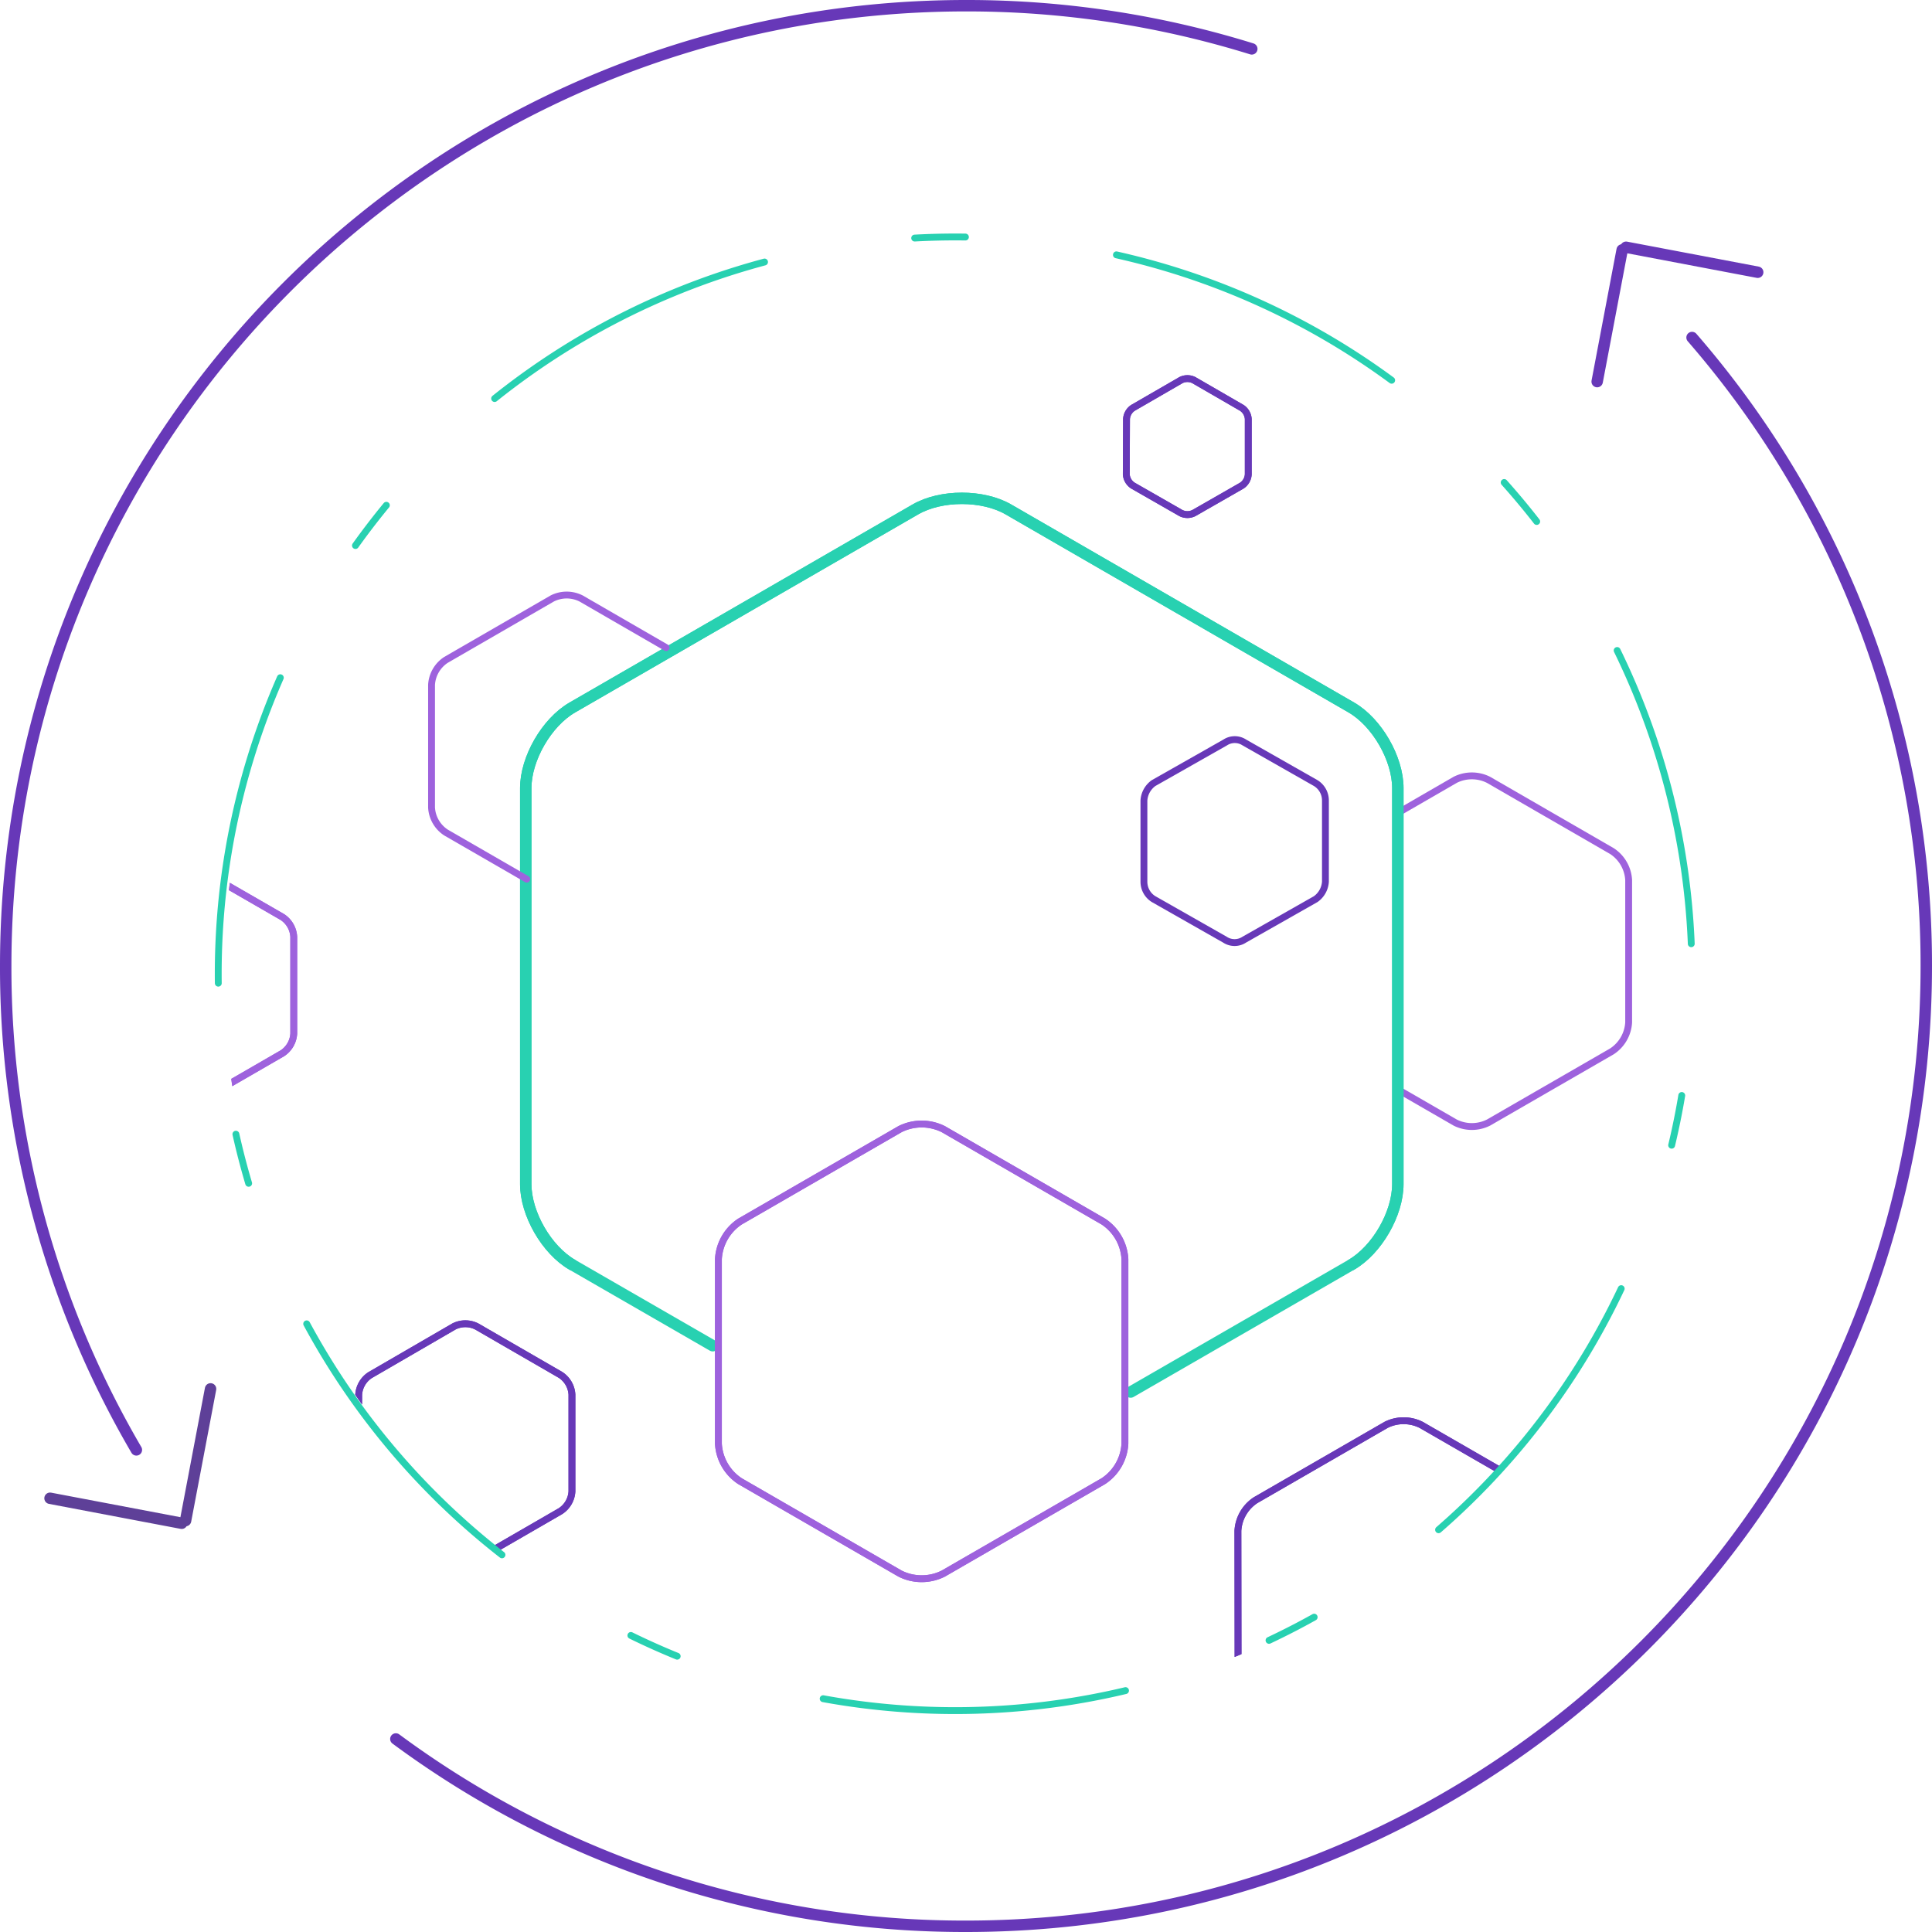 <svg xmlns="http://www.w3.org/2000/svg" xmlns:xlink="http://www.w3.org/1999/xlink" viewBox="0 0 422.89 422.89"><defs><style>.cls-1,.cls-2,.cls-3,.cls-4,.cls-6,.cls-7,.cls-8,.cls-9{fill:none;}.cls-2,.cls-3,.cls-8{stroke:#6738b8;}.cls-2,.cls-3,.cls-4,.cls-6,.cls-7,.cls-8,.cls-9{stroke-linecap:round;}.cls-2,.cls-4,.cls-6,.cls-7,.cls-8,.cls-9{stroke-linejoin:round;}.cls-2,.cls-3,.cls-4,.cls-7{stroke-width:2.5px;}.cls-4{stroke:#5e4098;stroke-dasharray:92.87 30.96 0 15.48 15.48 46.43;}.cls-5{clip-path:url(#clip-path);}.cls-6{stroke:#9e62dd;}.cls-6,.cls-8,.cls-9{stroke-width:1.5px;}.cls-7,.cls-9{stroke:#28d1b1;}.cls-9{stroke-dasharray:66.68 22.23 0 11.11 11.11 33.34;}</style><clipPath id="clip-path"><circle class="cls-1" cx="209.9" cy="213.55" r="160.88"/></clipPath></defs><title>insights-data_quality_4</title><g id="Layer_2" data-name="Layer 2"><g id="insights-data_quality_4"><path class="cls-2" d="M29.85,317.36A209.21,209.21,0,0,1,1.25,211.44C1.25,95.36,95.36,1.25,211.44,1.25A210.21,210.21,0,0,1,274,10.7"/><path class="cls-2" d="M370.37,73.88a209.36,209.36,0,0,1,51.27,137.56c0,116.09-94.11,210.2-210.2,210.2a209.26,209.26,0,0,1-124.79-41"/><line class="cls-3" x1="355.07" y1="54.7" x2="349.6" y2="83.53"/><line class="cls-3" x1="355.92" y1="54.12" x2="384.74" y2="59.59"/><line class="cls-4" x1="40.62" y1="332.84" x2="46.09" y2="304.01"/><line class="cls-4" x1="39.77" y1="333.42" x2="10.95" y2="327.95"/><g class="cls-5"><path class="cls-6" d="M306.07,238.53l12.44,7.18a8.13,8.13,0,0,0,7.32,0l27-15.58a8.11,8.11,0,0,0,3.66-6.34V192.63a8.09,8.09,0,0,0-3.66-6.34l-27-15.59a8.13,8.13,0,0,0-7.32,0l-12.44,7.19"/><path class="cls-7" d="M295.79,276.84c5.6-3.24,10.18-11.18,10.18-17.65V172.5c0-6.47-4.58-14.4-10.18-17.64l-75.06-43.35c-5.61-3.24-14.77-3.24-20.37,0l-75.1,43.36c-5.6,3.24-10.18,11.17-10.18,17.64v86.69c0,6.47,4.58,14.41,10.18,17.64"/><path class="cls-7" d="M247.49,304.7l48.3-27.86c5.6-3.24,10.18-11.18,10.18-17.65V172.5c0-6.47-4.58-14.4-10.18-17.64l-75.06-43.35c-5.61-3.24-14.77-3.24-20.37,0l-75.1,43.36c-5.6,3.24-10.18,11.17-10.18,17.64v86.69c0,6.47,4.58,14.41,10.18,17.64L156,294.56"/><path class="cls-6" d="M157.25,316a10.5,10.5,0,0,0,4.74,8.22l35,20.21a10.53,10.53,0,0,0,9.5,0l35-20.21a10.5,10.5,0,0,0,4.74-8.22v-40.4a10.54,10.54,0,0,0-4.74-8.23l-35-20.21a10.59,10.59,0,0,0-9.5,0l-35,20.21a10.54,10.54,0,0,0-4.74,8.23Z"/><path class="cls-6" d="M157.25,316a10.5,10.5,0,0,0,4.74,8.22l35,20.21a10.53,10.53,0,0,0,9.5,0l35-20.21a10.5,10.5,0,0,0,4.74-8.22v-40.4a10.54,10.54,0,0,0-4.74-8.23l-35-20.21a10.59,10.59,0,0,0-9.5,0l-35,20.21a10.54,10.54,0,0,0-4.74,8.23Z"/><path class="cls-8" d="M271,368a8.59,8.59,0,0,0,3.87,6.7l28.54,16.47a8.56,8.56,0,0,0,7.73,0l28.53-16.47a8.62,8.62,0,0,0,3.87-6.7V335.08a8.62,8.62,0,0,0-3.87-6.71L311.1,311.9a8.56,8.56,0,0,0-7.73,0l-28.54,16.47a8.59,8.59,0,0,0-3.87,6.71Z"/><path class="cls-8" d="M271,368a8.59,8.59,0,0,0,3.87,6.7l28.54,16.47a8.56,8.56,0,0,0,7.73,0l28.53-16.47a8.62,8.62,0,0,0,3.87-6.7V335.08a8.62,8.62,0,0,0-3.87-6.71L311.1,311.9a8.56,8.56,0,0,0-7.73,0l-28.54,16.47a8.59,8.59,0,0,0-3.87,6.71Z"/><path class="cls-8" d="M78.49,326.45A5.52,5.52,0,0,0,81,330.76l18.36,10.6a5.53,5.53,0,0,0,5,0l18.34-10.6a5.52,5.52,0,0,0,2.49-4.31V305.26a5.52,5.52,0,0,0-2.49-4.31l-18.34-10.6a5.53,5.53,0,0,0-5,0L81,301a5.52,5.52,0,0,0-2.49,4.31Z"/><path class="cls-8" d="M78.49,326.45A5.52,5.52,0,0,0,81,330.76l18.36,10.6a5.53,5.53,0,0,0,5,0l18.34-10.6a5.52,5.52,0,0,0,2.49-4.31V305.26a5.52,5.52,0,0,0-2.49-4.31l-18.34-10.6a5.53,5.53,0,0,0-5,0L81,301a5.52,5.52,0,0,0-2.49,4.31Z"/><path class="cls-6" d="M17.62,226.24a5.52,5.52,0,0,0,2.49,4.31l18.35,10.6a5.53,5.53,0,0,0,5,0l18.35-10.6a5.52,5.52,0,0,0,2.49-4.31V205.05a5.54,5.54,0,0,0-2.49-4.32L43.44,190.14a5.53,5.53,0,0,0-5,0L20.11,200.73a5.54,5.54,0,0,0-2.49,4.32Z"/><path class="cls-6" d="M17.62,226.24a5.52,5.52,0,0,0,2.49,4.31l18.35,10.6a5.53,5.53,0,0,0,5,0l18.35-10.6a5.52,5.52,0,0,0,2.49-4.31V205.05a5.54,5.54,0,0,0-2.49-4.32L43.44,190.14a5.53,5.53,0,0,0-5,0L20.11,200.73a5.54,5.54,0,0,0-2.49,4.32Z"/><path class="cls-8" d="M246.53,103.83A3.17,3.17,0,0,0,248,106.3l10.48,6a3.18,3.18,0,0,0,2.85,0l10.48-6a3.17,3.17,0,0,0,1.42-2.47V91.73a3.16,3.16,0,0,0-1.42-2.46l-10.48-6.06a3.18,3.18,0,0,0-2.85,0L248,89.27a3.16,3.16,0,0,0-1.42,2.46Z"/><path class="cls-8" d="M246.53,103.83A3.17,3.17,0,0,0,248,106.3l10.48,6a3.18,3.18,0,0,0,2.85,0l10.48-6a3.17,3.17,0,0,0,1.42-2.47V91.73a3.16,3.16,0,0,0-1.42-2.46l-10.48-6.06a3.18,3.18,0,0,0-2.85,0L248,89.27a3.16,3.16,0,0,0-1.42,2.46Z"/><path class="cls-8" d="M250.39,175.22a5.08,5.08,0,0,1,2.11-3.81l15.66-8.88a3.83,3.83,0,0,1,4.23,0L288,171.41a4.46,4.46,0,0,1,2.12,3.81V193A5.06,5.06,0,0,1,288,196.8l-15.65,8.88a3.83,3.83,0,0,1-4.23,0L252.5,196.8a4.47,4.47,0,0,1-2.11-3.81Z"/><path class="cls-6" d="M145.8,141.75,127.2,131a7,7,0,0,0-6.32,0L97.62,144.44a7,7,0,0,0-3.16,5.46v26.86a7,7,0,0,0,3.16,5.47l17.67,10.2"/></g><path class="cls-9" d="M47.77,213.14A161.28,161.28,0,1,1,209.05,374.43,161.28,161.28,0,0,1,47.77,213.14Z"/></g></g></svg>